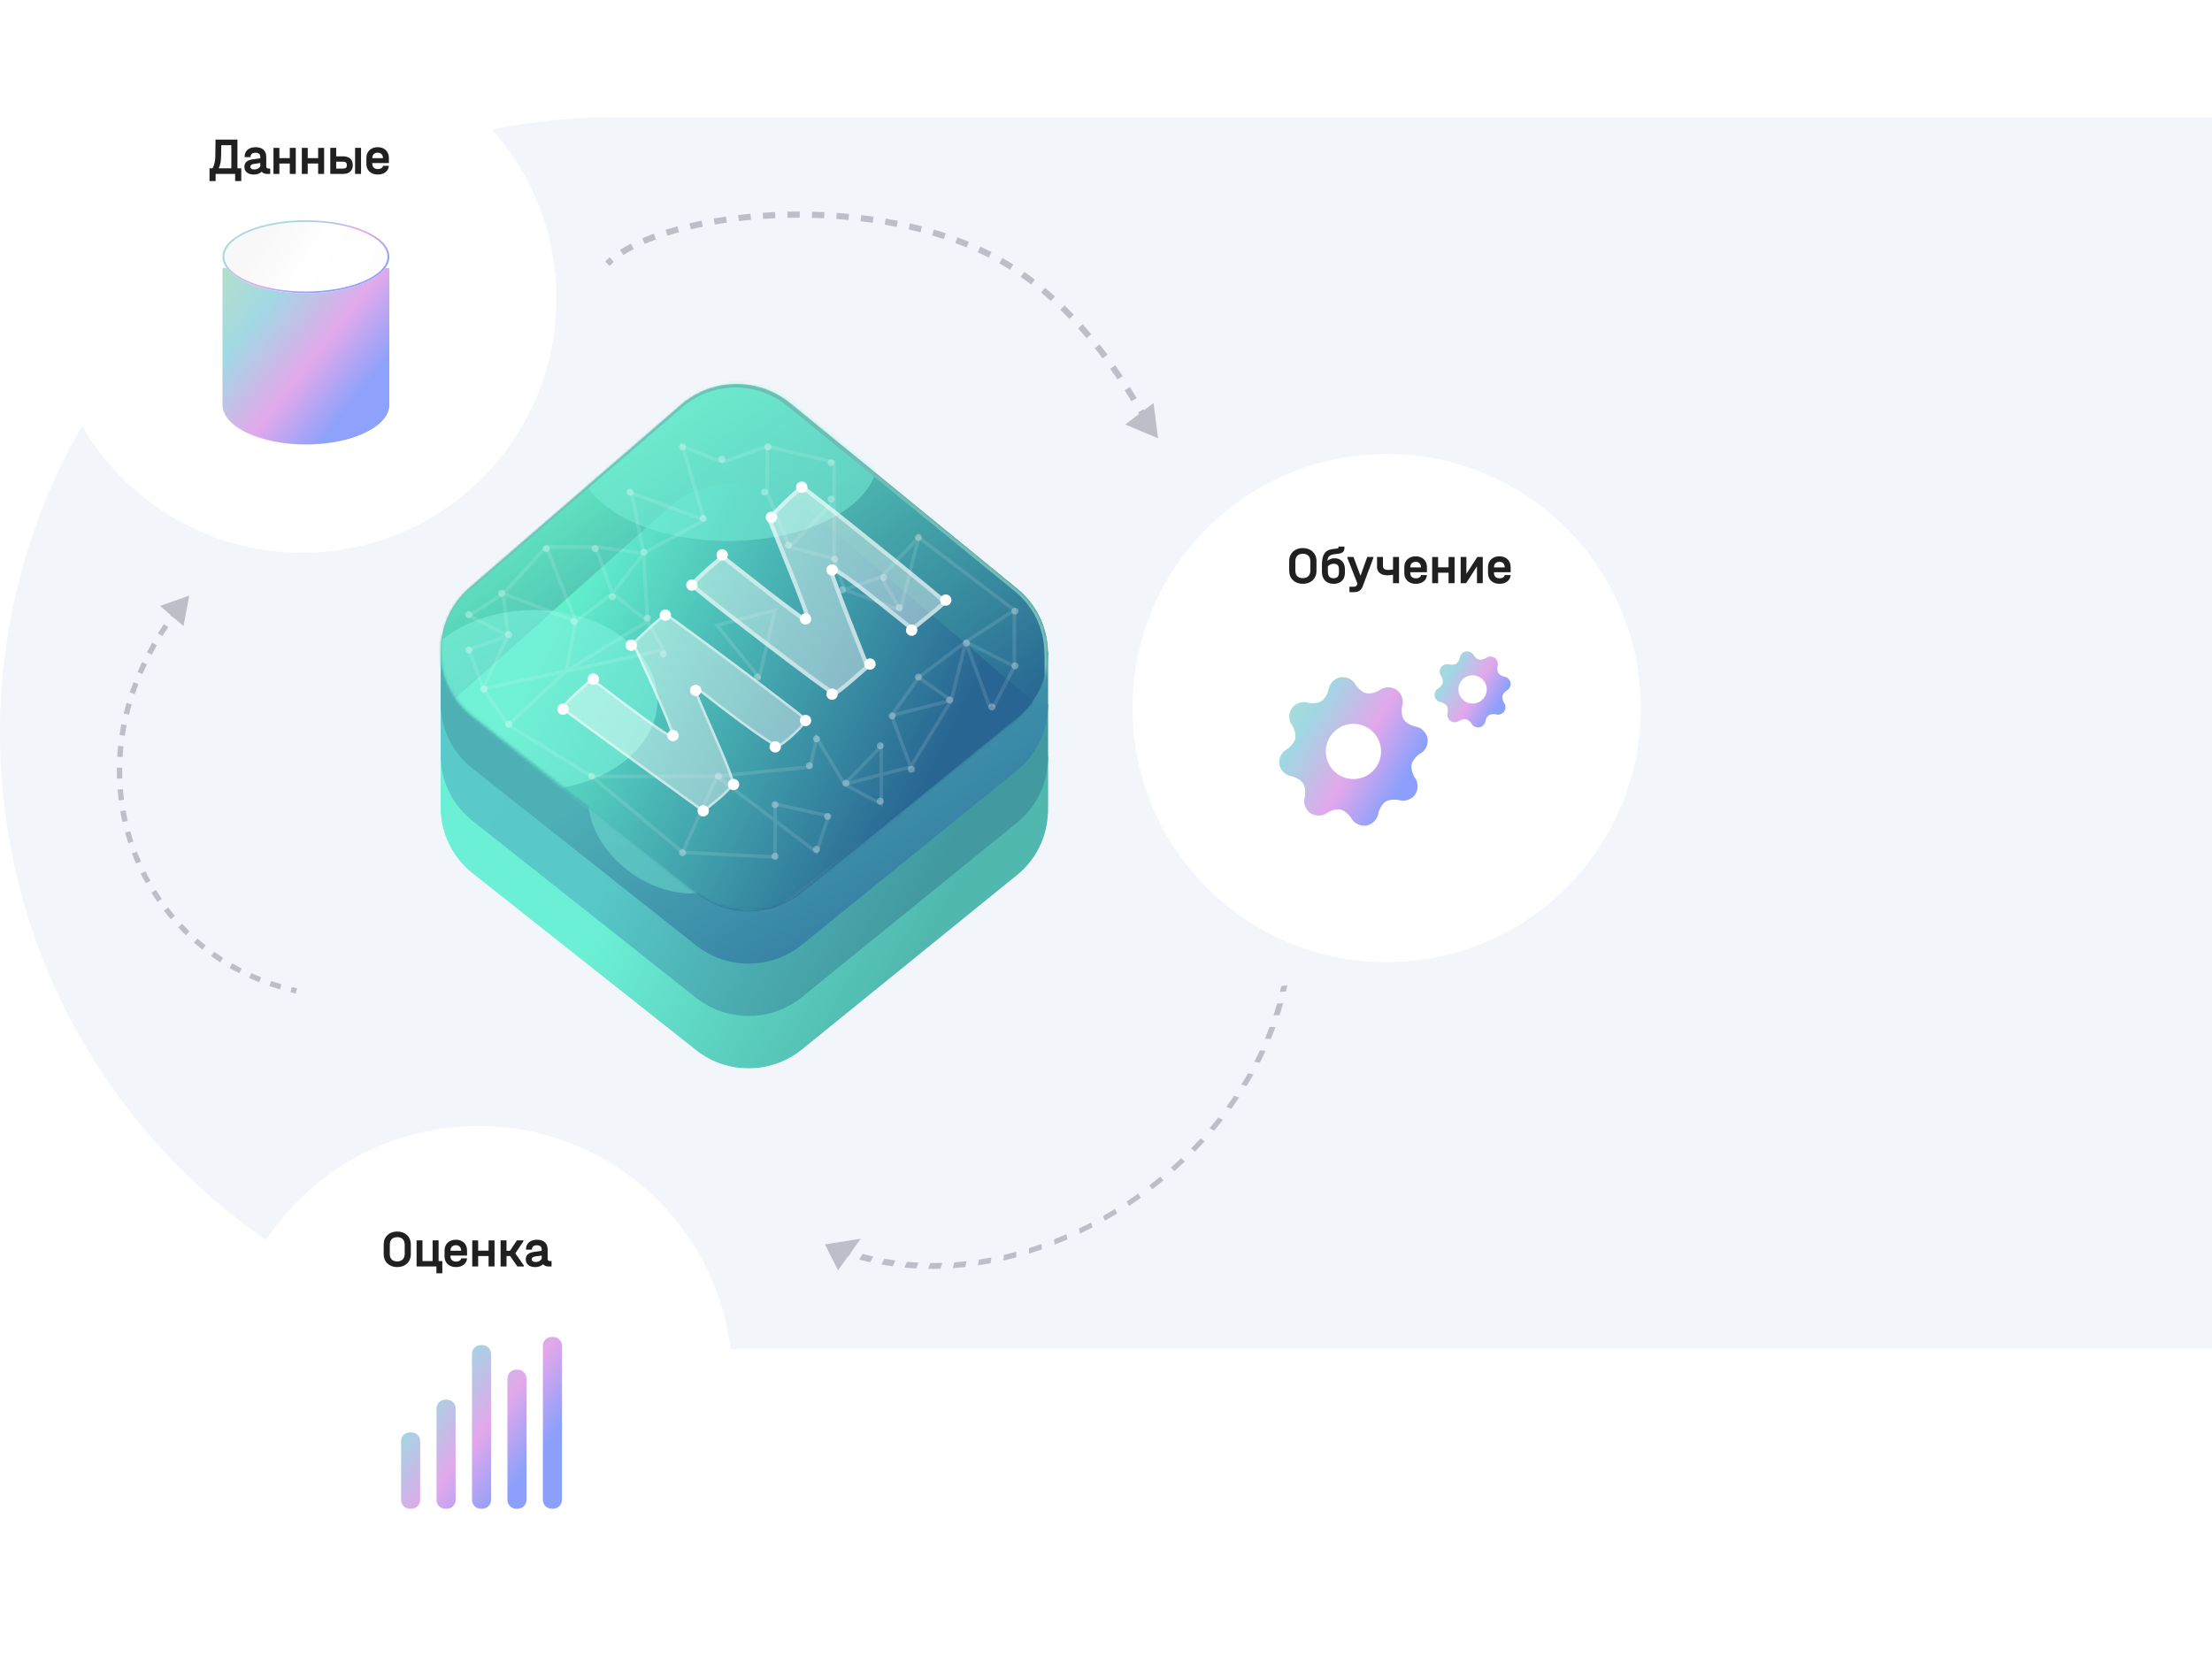 <svg width="718" height="545" viewBox="0 0 718 545" fill="none" xmlns="http://www.w3.org/2000/svg">
<path opacity="0.5" d="M718 38L200 38C89.543 38 5.32071e-05 127.543 4.35506e-05 238C3.38941e-05 348.457 89.543 438 200 438L718 438L718 38Z" fill="#E6EDF7"/>
<g filter="url(#filter0_d_6_603)">
<path d="M532.594 220.186C532.594 265.749 495.657 302.686 450.094 302.686C404.53 302.686 367.594 265.749 367.594 220.186C367.594 174.622 404.53 137.686 450.094 137.686C495.657 137.686 532.594 174.622 532.594 220.186Z" fill="white"/>
</g>
<g opacity="0.6" filter="url(#filter1_d_6_603)">
<path d="M462.38 237.718C462.065 235.929 460.439 234.248 458.75 233.966C457.061 233.683 455.277 232.577 454.637 231.57C453.997 230.562 453.749 228.474 454.206 226.823C454.663 225.172 453.824 222.988 452.336 221.945C450.848 220.903 448.509 220.863 447.113 221.857C445.717 222.85 443.673 223.332 442.511 223.075C441.348 222.818 439.697 221.518 438.852 220.028C438.006 218.538 435.869 217.586 434.08 217.902C432.29 218.217 430.608 219.843 430.322 221.532C430.037 223.221 428.931 225.007 427.927 225.647C426.922 226.286 424.835 226.532 423.185 226.076C421.534 225.62 419.349 226.457 418.307 227.946C417.265 229.434 417.225 231.772 418.218 233.169C419.212 234.565 419.691 236.61 419.432 237.775C419.173 238.94 417.881 240.592 416.391 241.435C414.9 242.278 413.948 244.413 414.264 246.202C414.579 247.992 416.204 249.674 417.894 249.96C419.583 250.244 421.364 251.354 422.006 252.358C422.647 253.361 422.894 255.447 422.438 257.098C421.981 258.748 422.819 260.933 424.307 261.975C425.796 263.017 428.134 263.057 429.53 262.064C430.926 261.071 432.971 260.589 434.134 260.847C435.297 261.106 436.947 262.41 437.792 263.897C438.638 265.383 440.775 266.334 442.564 266.019C444.354 265.703 446.036 264.079 446.322 262.393C446.607 260.706 447.712 258.919 448.716 258.276C449.72 257.635 451.809 257.388 453.459 257.846C455.11 258.302 457.295 257.464 458.336 255.976C459.379 254.487 459.419 252.148 458.426 250.753C457.432 249.357 456.949 247.313 457.206 246.15C457.464 244.988 458.764 243.336 460.254 242.491C461.744 241.645 462.696 239.508 462.38 237.718ZM439.879 250.788C434.997 251.649 430.355 248.398 429.496 243.527C428.635 238.646 431.886 234.003 436.767 233.142C441.637 232.283 446.281 235.534 447.142 240.415C448.001 245.287 444.75 249.929 439.879 250.788Z" fill="url(#paint0_linear_6_603)"/>
<path d="M489.318 219.651C489.156 218.734 488.323 217.873 487.458 217.729C486.593 217.584 485.679 217.017 485.351 216.501C485.024 215.985 484.896 214.915 485.131 214.07C485.364 213.224 484.935 212.105 484.172 211.571C483.41 211.037 482.212 211.017 481.497 211.526C480.782 212.034 479.735 212.282 479.139 212.15C478.544 212.018 477.698 211.352 477.265 210.589C476.832 209.826 475.737 209.338 474.82 209.5C473.904 209.661 473.042 210.494 472.896 211.359C472.749 212.225 472.183 213.14 471.668 213.467C471.154 213.795 470.085 213.921 469.239 213.687C468.393 213.453 467.274 213.882 466.74 214.645C466.206 215.407 466.186 216.605 466.695 217.32C467.204 218.036 467.45 219.083 467.317 219.68C467.184 220.277 466.522 221.123 465.759 221.555C464.995 221.987 464.508 223.08 464.669 223.997C464.831 224.914 465.663 225.776 466.529 225.922C467.394 226.068 468.307 226.636 468.635 227.151C468.964 227.664 469.09 228.733 468.856 229.578C468.623 230.424 469.052 231.543 469.814 232.077C470.577 232.611 471.775 232.631 472.49 232.123C473.205 231.614 474.252 231.367 474.848 231.499C475.444 231.632 476.289 232.3 476.722 233.061C477.155 233.823 478.25 234.31 479.167 234.148C480.083 233.987 480.945 233.155 481.092 232.291C481.238 231.427 481.804 230.511 482.318 230.182C482.832 229.854 483.902 229.727 484.747 229.962C485.594 230.195 486.713 229.766 487.246 229.004C487.78 228.241 487.801 227.043 487.292 226.328C486.783 225.613 486.536 224.566 486.667 223.97C486.799 223.375 487.466 222.529 488.229 222.096C488.992 221.662 489.479 220.568 489.318 219.651ZM477.791 226.346C475.29 226.787 472.912 225.122 472.472 222.627C472.031 220.126 473.696 217.748 476.197 217.307C478.692 216.867 481.071 218.532 481.512 221.033C481.952 223.528 480.286 225.906 477.791 226.346Z" fill="url(#paint1_linear_6_603)"/>
</g>
<path fill-rule="evenodd" clip-rule="evenodd" d="M373.071 384.824C374.268 383.905 375.45 382.966 376.613 382.008L377.661 383.243C376.469 384.226 375.259 385.188 374.032 386.128L373.071 384.824ZM380.054 379.071C381.183 378.073 382.294 377.056 383.385 376.02L384.599 377.109C383.481 378.17 382.343 379.212 381.186 380.235L380.054 379.071ZM365.712 390.072C366.967 389.242 368.208 388.389 369.433 387.515L370.306 388.884C369.051 389.78 367.78 390.653 366.495 391.504L365.712 390.072ZM386.595 372.864C387.644 371.795 388.672 370.71 389.679 369.608L391.048 370.538C390.016 371.668 388.963 372.78 387.888 373.875L386.595 372.864ZM358.053 394.77C359.354 394.033 360.642 393.274 361.917 392.492L362.608 393.982C361.303 394.783 359.984 395.56 358.652 396.314L358.053 394.77ZM392.629 366.259C393.587 365.131 394.523 363.987 395.436 362.828L396.947 363.591C396.012 364.778 395.053 365.951 394.071 367.107L392.629 366.259ZM350.163 398.88C351.496 398.244 352.818 397.585 354.13 396.901L354.636 398.497C353.293 399.196 351.938 399.872 350.574 400.522L350.163 398.88ZM398.093 359.323C398.951 358.146 399.786 356.954 400.596 355.75L402.235 356.338C401.405 357.573 400.549 358.793 399.67 360L398.093 359.323ZM342.118 402.371C343.473 401.84 344.819 401.284 346.157 400.704L346.474 402.389C345.105 402.983 343.727 403.552 342.34 404.095L342.118 402.371ZM402.94 352.116C403.691 350.902 404.416 349.676 405.116 348.438L406.865 348.847C406.149 350.115 405.406 351.371 404.637 352.615L402.94 352.116ZM333.989 405.221C335.35 404.799 336.706 404.351 338.055 403.879L338.182 405.638C336.802 406.122 335.416 406.58 334.023 407.011L333.989 405.221ZM325.841 407.417C327.204 407.104 328.562 406.765 329.916 406.4L329.857 408.218C328.472 408.591 327.083 408.938 325.69 409.257L325.841 407.417ZM407.121 344.721C407.759 343.48 408.371 342.229 408.956 340.968L410.799 341.196C410.2 342.488 409.573 343.769 408.92 345.04L407.121 344.721ZM317.756 408.949C319.102 408.748 320.446 408.52 321.787 408.266L321.544 410.125C320.174 410.385 318.8 410.618 317.424 410.824L317.756 408.949ZM410.615 337.191C411.135 335.939 411.627 334.679 412.093 333.411L414.01 333.46C413.534 334.758 413.029 336.048 412.498 337.329L410.615 337.191ZM309.772 409.826C311.097 409.734 312.421 409.615 313.744 409.47L313.325 411.356C311.973 411.504 310.62 411.626 309.267 411.72L309.772 409.826ZM413.395 329.619C413.797 328.359 414.173 327.092 414.521 325.818L416.494 325.693C416.138 326.995 415.754 328.291 415.342 329.58L413.395 329.619ZM301.964 410.056C303.259 410.071 304.554 410.059 305.85 410.021L305.262 411.919C303.939 411.957 302.617 411.97 301.295 411.955L301.964 410.056ZM415.463 322.052C415.606 321.421 415.742 320.789 415.872 320.155L417.875 319.903C417.743 320.551 417.603 321.197 417.457 321.841L415.463 322.052ZM294.379 409.661C295.63 409.778 296.883 409.869 298.137 409.935L297.39 411.831C296.111 411.764 294.832 411.671 293.556 411.551L294.379 409.661ZM287.041 408.664C288.247 408.88 289.456 409.07 290.667 409.234L289.772 411.117C288.537 410.949 287.305 410.755 286.076 410.536L287.041 408.664ZM279.985 407.097C281.147 407.407 282.313 407.692 283.483 407.951L282.452 409.81C281.261 409.545 280.073 409.255 278.889 408.939L279.985 407.097ZM272.007 412.431L267.766 403.982L279.401 402.157L276.559 406.106C276.57 406.109 276.582 406.113 276.594 406.117L275.438 407.942C275.384 407.925 275.329 407.908 275.274 407.89L272.007 412.431Z" fill="#BDBFC8"/>
<path fill-rule="evenodd" clip-rule="evenodd" d="M47.223 282.846C47.739 283.884 48.279 284.909 48.844 285.919L47.324 286.768C46.746 285.733 46.192 284.684 45.664 283.62L47.223 282.846ZM50.612 288.91C51.225 289.892 51.863 290.859 52.524 291.81L51.095 292.804C50.417 291.829 49.764 290.838 49.136 289.832L50.612 288.91ZM44.439 276.481C44.852 277.565 45.29 278.637 45.754 279.697L44.159 280.395C43.684 279.309 43.235 278.211 42.813 277.101L44.439 276.481ZM54.576 294.612C55.282 295.529 56.012 296.428 56.764 297.31L55.439 298.439C54.669 297.536 53.921 296.614 53.198 295.675L54.576 294.612ZM42.281 269.879C42.588 270.998 42.922 272.107 43.281 273.206L41.627 273.747C41.259 272.622 40.917 271.485 40.602 270.339L42.281 269.879ZM59.082 299.898C59.875 300.74 60.689 301.563 61.525 302.368L60.318 303.622C59.462 302.798 58.627 301.954 57.815 301.091L59.082 299.898ZM40.761 263.097C40.961 264.241 41.188 265.377 41.44 266.504L39.742 266.885C39.483 265.731 39.251 264.568 39.047 263.397L40.761 263.097ZM64.085 304.713C64.956 305.471 65.848 306.211 66.76 306.93L65.682 308.296C64.748 307.56 63.834 306.802 62.942 306.025L64.085 304.713ZM39.888 256.204C39.98 257.363 40.099 258.516 40.244 259.662L38.517 259.881C38.369 258.708 38.247 257.527 38.153 256.341L39.888 256.204ZM69.542 309.015C70.482 309.683 71.441 310.331 72.419 310.958L71.48 312.424C70.478 311.782 69.496 311.118 68.533 310.433L69.542 309.015ZM39.66 249.257C39.645 250.419 39.656 251.577 39.694 252.729L37.954 252.786C37.916 251.607 37.904 250.422 37.92 249.234L39.66 249.257ZM40.07 242.314C39.949 243.474 39.854 244.63 39.786 245.784L38.049 245.681C38.118 244.501 38.215 243.318 38.339 242.133L40.07 242.314ZM75.387 312.759C76.387 313.334 77.406 313.887 78.443 314.417L77.65 315.966C76.588 315.423 75.545 314.857 74.52 314.268L75.387 312.759ZM41.102 235.443C40.878 236.585 40.681 237.727 40.51 238.866L38.788 238.608C38.964 237.443 39.165 236.276 39.394 235.108L41.102 235.443ZM81.576 315.928C82.624 316.402 83.688 316.855 84.769 317.285L84.126 318.902C83.02 318.462 81.93 317.999 80.858 317.513L81.576 315.928ZM42.735 228.676C42.413 229.798 42.116 230.919 41.845 232.041L40.153 231.632C40.43 230.486 40.733 229.341 41.062 228.195L42.735 228.676ZM88.028 318.494C89.12 318.87 90.227 319.224 91.35 319.555L90.858 321.224C89.71 320.886 88.578 320.525 87.461 320.139L88.028 318.494ZM44.938 222.077C44.522 223.17 44.131 224.264 43.766 225.359L42.115 224.808C42.488 223.69 42.887 222.573 43.312 221.458L44.938 222.077ZM94.696 320.459C95.261 320.599 95.829 320.732 96.401 320.86L96.022 322.558C95.438 322.428 94.857 322.292 94.279 322.149L94.696 320.459ZM47.677 215.684C47.175 216.737 46.698 217.793 46.245 218.85L44.645 218.164C45.107 217.086 45.594 216.009 46.106 214.935L47.677 215.684ZM50.919 209.518C50.337 210.53 49.778 211.545 49.242 212.563L47.702 211.753C48.248 210.715 48.817 209.68 49.411 208.649L50.919 209.518ZM54.626 203.605C53.965 204.578 53.328 205.554 52.713 206.534L51.239 205.61C51.865 204.612 52.514 203.617 53.186 202.627L54.626 203.605ZM51.952 196.714L61.431 193.379L59.58 203.256L56.648 200.741C56.641 200.751 56.633 200.761 56.626 200.771L55.222 199.742C55.255 199.696 55.289 199.651 55.322 199.605L51.952 196.714Z" fill="#BDBFC8"/>
<g filter="url(#filter2_d_6_603)">
<path d="M180.607 87.5C180.607 133.063 143.671 170 98.107 170C52.544 170 15.607 133.063 15.607 87.5C15.607 41.937 52.544 5 98.107 5C143.671 5 180.607 41.937 180.607 87.5Z" fill="white"/>
</g>
<path d="M77.076 54.648V45.326H69.962L69.894 50.76C69.877 52.152 69.606 53.544 68.995 54.648H68.01V58.773H69.996V56.464H76.329V58.773H78.316V54.648H77.076ZM71.762 50.912L71.83 47.143H75.09V54.648H70.981C71.473 53.646 71.728 52.458 71.762 50.912Z" fill="#202020"/>
<path d="M87.121 54.716C86.646 54.716 86.425 54.461 86.425 54.002V50.963C86.425 48.943 85.168 47.788 82.978 47.788C80.771 47.788 79.396 48.994 79.396 50.895V51.014H81.331V50.895C81.331 50.063 81.892 49.588 82.927 49.588C83.946 49.588 84.489 50.063 84.489 50.929V51.388L82.061 51.727C80.211 51.982 79.328 52.78 79.328 54.155C79.328 55.717 80.516 56.668 82.401 56.668C83.471 56.668 84.337 56.346 84.948 55.734C85.321 56.21 85.933 56.464 86.713 56.464H87.698V54.716H87.121ZM82.537 55.021C81.756 55.021 81.246 54.682 81.246 54.138C81.246 53.663 81.654 53.323 82.401 53.221L84.489 52.916V54.002C84.099 54.648 83.386 55.021 82.537 55.021Z" fill="#202020"/>
<path d="M88.769 56.464H90.688V53.086H94.067V56.464H96.002V48.009H94.067V51.337H90.688V48.009H88.769V56.464Z" fill="#202020"/>
<path d="M97.972 56.464H99.89V53.086H103.269V56.464H105.205V48.009H103.269V51.337H99.89V48.009H97.972V56.464Z" fill="#202020"/>
<path d="M111.487 50.76H109.127V47.992H107.208V56.464H111.487C113.371 56.464 114.509 55.327 114.509 53.697V53.527C114.509 51.897 113.388 50.76 111.487 50.76ZM115.256 47.992V56.464H117.191V47.992H115.256ZM112.59 53.68C112.59 54.325 112.217 54.733 111.402 54.733H109.127V52.491H111.402C112.217 52.491 112.59 52.933 112.59 53.544V53.68Z" fill="#202020"/>
<path d="M126.224 52.933V51.252C126.224 49.181 124.798 47.788 122.608 47.788C120.401 47.788 118.923 49.181 118.923 51.269V53.205C118.923 55.31 120.401 56.668 122.642 56.668C124.696 56.668 126.122 55.531 126.224 53.833H124.306C124.289 54.41 123.593 54.885 122.659 54.885C121.504 54.885 120.842 54.24 120.842 53.137V52.933H126.224ZM122.608 49.571C123.66 49.571 124.306 50.25 124.306 51.337V51.354H120.842V51.337C120.842 50.25 121.504 49.571 122.608 49.571Z" fill="#202020"/>
<path d="M422.887 189.545C425.533 189.545 427.326 187.837 427.326 185.362V182.118C427.326 179.659 425.516 177.935 422.887 177.935C420.275 177.935 418.465 179.642 418.465 182.118V185.362C418.465 187.837 420.258 189.545 422.887 189.545ZM422.887 187.701C421.35 187.701 420.462 186.83 420.462 185.293V182.22C420.462 180.666 421.35 179.779 422.887 179.779C424.424 179.779 425.328 180.666 425.328 182.22V185.293C425.328 186.779 424.389 187.701 422.887 187.701Z" fill="#202020"/>
<path d="M433.2 181.247C432.296 181.247 431.442 181.554 430.878 182.066C430.93 180.769 431.579 180.154 433.047 179.949L434.566 179.744C435.83 179.574 436.393 179.01 436.393 177.866V177.457H434.481V177.713C434.481 177.935 434.327 178.037 433.952 178.088L432.637 178.242C430.093 178.549 429.086 180.035 429.086 183.535V185.549C429.086 188.059 430.503 189.545 432.893 189.545C435.164 189.545 436.547 188.196 436.547 185.976V184.747C436.547 182.63 435.215 181.247 433.2 181.247ZM434.618 185.908C434.618 187.103 434.02 187.735 432.859 187.735C431.647 187.735 431.015 187.018 431.015 185.601V183.842C431.544 183.313 432.21 183.023 432.91 183.023C434.071 183.023 434.618 183.62 434.618 184.884V185.908Z" fill="#202020"/>
<path d="M443.797 180.82L441.612 186.932L439.324 180.82H437.343V181.11L440.621 189.476L440.553 189.664C440.297 190.398 439.921 190.484 439.392 190.484H438.026V192.242H439.563C441.048 192.242 441.868 191.61 442.38 190.228L445.778 181.11V180.82H443.797Z" fill="#202020"/>
<path d="M452.166 180.82V184.901C451.535 184.986 451.005 185.037 450.578 185.037C449.469 185.037 448.905 184.627 448.905 183.808V180.82H446.976V184.03C446.976 185.72 448.239 186.779 450.271 186.779C450.852 186.779 451.5 186.71 452.166 186.591V189.34H454.113V180.82H452.166Z" fill="#202020"/>
<path d="M463.168 185.788V184.098C463.168 182.015 461.734 180.615 459.531 180.615C457.312 180.615 455.826 182.015 455.826 184.115V186.062C455.826 188.179 457.312 189.545 459.565 189.545C461.631 189.545 463.065 188.401 463.168 186.693H461.239C461.221 187.274 460.521 187.752 459.582 187.752C458.421 187.752 457.756 187.103 457.756 185.993V185.788H463.168ZM459.531 182.408C460.59 182.408 461.239 183.091 461.239 184.184V184.201H457.756V184.184C457.756 183.091 458.421 182.408 459.531 182.408Z" fill="#202020"/>
<path d="M464.87 189.34H466.799V185.942H470.197V189.34H472.143V180.837H470.197V184.184H466.799V180.837H464.87V189.34Z" fill="#202020"/>
<path d="M474.123 189.34H475.882L479.416 183.876V189.34H481.294V180.82H479.536L475.984 186.284V180.82H474.123V189.34Z" fill="#202020"/>
<path d="M490.345 185.788V184.098C490.345 182.015 488.911 180.615 486.709 180.615C484.489 180.615 483.004 182.015 483.004 184.115V186.062C483.004 188.179 484.489 189.545 486.743 189.545C488.809 189.545 490.243 188.401 490.345 186.693H488.416C488.399 187.274 487.699 187.752 486.76 187.752C485.599 187.752 484.933 187.103 484.933 185.993V185.788H490.345ZM486.709 182.408C487.767 182.408 488.416 183.091 488.416 184.184V184.201H484.933V184.184C484.933 183.091 485.599 182.408 486.709 182.408Z" fill="#202020"/>
<g opacity="0.59" filter="url(#filter3_d_6_603)">
<g filter="url(#filter4_i_6_603)">
<path fill-rule="evenodd" clip-rule="evenodd" d="M125.066 80.582L70.902 80.582L70.902 124.995L70.902 125.281L70.909 125.281C71.229 132.27 83.228 137.889 97.984 137.889C112.74 137.889 124.739 132.27 125.059 125.281L125.066 125.281L125.066 124.995L125.066 80.582Z" fill="url(#paint2_linear_6_603)"/>
</g>
<path d="M125.066 80.726C125.066 87.273 112.941 92.58 97.984 92.58C83.027 92.58 70.902 87.273 70.902 80.726C70.902 74.18 83.027 68.873 97.984 68.873C112.941 68.873 125.066 74.18 125.066 80.726Z" fill="url(#paint3_linear_6_603)"/>
<path fill-rule="evenodd" clip-rule="evenodd" d="M116.865 88.588C121.702 86.476 124.464 83.656 124.464 80.697C124.464 77.738 121.702 74.918 116.865 72.806C112.064 70.71 105.389 69.398 97.984 69.398C90.579 69.398 83.904 70.71 79.103 72.806C74.267 74.918 71.504 77.738 71.504 80.697C71.504 83.656 74.267 86.476 79.103 88.588C83.904 90.684 90.579 91.996 97.984 91.996C105.389 91.996 112.064 90.684 116.865 88.588ZM97.984 92.522C112.941 92.522 125.066 87.228 125.066 80.697C125.066 74.167 112.941 68.873 97.984 68.873C83.027 68.873 70.902 74.167 70.902 80.697C70.902 87.228 83.027 92.522 97.984 92.522Z" fill="url(#paint4_linear_6_603)"/>
</g>
<g filter="url(#filter5_d_6_603)">
<path d="M237.736 438.564C237.736 484.128 200.8 521.064 155.236 521.064C109.673 521.064 72.736 484.128 72.736 438.564C72.736 393.001 109.673 356.064 155.236 356.064C200.8 356.064 237.736 393.001 237.736 438.564Z" fill="white"/>
</g>
<g filter="url(#filter6_d_6_603)">
<path fill-rule="evenodd" clip-rule="evenodd" d="M177.744 431.418C176.171 431.418 174.896 432.693 174.896 434.266V484.341C174.896 485.913 176.171 487.188 177.744 487.188H178.246C179.818 487.188 181.093 485.913 181.093 484.341V434.266C181.093 432.693 179.818 431.418 178.246 431.418H177.744ZM154.73 434.074C153.158 434.074 151.883 435.349 151.883 436.921V484.34C151.883 485.913 153.158 487.188 154.73 487.188H155.232C156.805 487.188 158.079 485.913 158.079 484.34V436.921C158.079 435.349 156.805 434.074 155.232 434.074H154.73ZM140.377 454.626C140.377 453.053 141.652 451.779 143.224 451.779H143.726C145.299 451.779 146.574 453.053 146.574 454.626V484.34C146.574 485.913 145.299 487.188 143.726 487.188H143.224C141.652 487.188 140.377 485.913 140.377 484.34V454.626ZM128.867 465.249C128.867 463.676 130.142 462.401 131.715 462.401H132.216C133.789 462.401 135.064 463.676 135.064 465.249V484.34C135.064 485.913 133.789 487.188 132.216 487.188H131.715C130.142 487.188 128.867 485.913 128.867 484.34V465.249ZM163.389 444.888C163.389 443.316 164.663 442.041 166.236 442.041H166.738C168.31 442.041 169.585 443.316 169.585 444.888V484.34C169.585 485.913 168.31 487.188 166.738 487.188H166.236C164.663 487.188 163.389 485.913 163.389 484.34V444.888Z" fill="url(#paint5_linear_6_603)" fill-opacity="0.6"/>
</g>
<path d="M128.935 411.371C131.566 411.371 133.349 409.673 133.349 407.211V403.985C133.349 401.54 131.549 399.825 128.935 399.825C126.337 399.825 124.537 401.523 124.537 403.985V407.211C124.537 409.673 126.32 411.371 128.935 411.371ZM128.935 409.537C127.407 409.537 126.524 408.671 126.524 407.143V404.087C126.524 402.542 127.407 401.659 128.935 401.659C130.463 401.659 131.363 402.542 131.363 404.087V407.143C131.363 408.62 130.429 409.537 128.935 409.537Z" fill="#202020"/>
<path d="M142.366 409.418V402.695H140.43V409.418H137.136V402.695H135.218V411.167H141.653V413.391H143.571V409.418H142.366Z" fill="#202020"/>
<path d="M151.599 407.636V405.955C151.599 403.883 150.172 402.491 147.982 402.491C145.775 402.491 144.298 403.883 144.298 405.972V407.907C144.298 410.013 145.775 411.371 148.016 411.371C150.071 411.371 151.497 410.233 151.599 408.536H149.68C149.663 409.113 148.967 409.588 148.033 409.588C146.879 409.588 146.216 408.943 146.216 407.839V407.636H151.599ZM147.982 404.274C149.035 404.274 149.68 404.953 149.68 406.04V406.057H146.216V406.04C146.216 404.953 146.879 404.274 147.982 404.274Z" fill="#202020"/>
<path d="M153.291 411.167H155.209V407.788H158.588V411.167H160.524V402.712H158.588V406.04H155.209V402.712H153.291V411.167Z" fill="#202020"/>
<path d="M167.281 406.906L169.896 402.983V402.695H167.791L165.549 406.074H164.412V402.695H162.493V411.167H164.412V407.788H165.583L167.926 411.167H170.032V410.879L167.281 406.906Z" fill="#202020"/>
<path d="M178.454 409.418C177.978 409.418 177.757 409.164 177.757 408.705V405.666C177.757 403.646 176.501 402.491 174.311 402.491C172.104 402.491 170.728 403.697 170.728 405.598V405.717H172.664V405.598C172.664 404.766 173.224 404.291 174.26 404.291C175.279 404.291 175.822 404.766 175.822 405.632V406.091L173.394 406.43C171.543 406.685 170.66 407.483 170.66 408.858C170.66 410.42 171.849 411.371 173.733 411.371C174.803 411.371 175.669 411.048 176.28 410.437C176.654 410.913 177.265 411.167 178.046 411.167H179.031V409.418H178.454ZM173.869 409.724C173.088 409.724 172.579 409.384 172.579 408.841C172.579 408.366 172.986 408.026 173.733 407.924L175.822 407.619V408.705C175.431 409.35 174.718 409.724 173.869 409.724Z" fill="#202020"/>
<mask id="mask0_6_603" style="mask-type:alpha" maskUnits="userSpaceOnUse" x="140" y="123" width="202" height="225">
<path d="M140.787 123.3H341.645V347.588H140.787V123.3Z" fill="#C4C4C4"/>
</mask>
<g mask="url(#mask0_6_603)">
<path fill-rule="evenodd" clip-rule="evenodd" d="M256.549 181.84C246.213 173.384 231.232 173.588 221.134 182.322L152.452 241.729C151.1 242.898 149.894 244.166 148.835 245.509H143.039V264.087H143.12C143.621 271.371 147.051 278.479 153.369 283.48L225.913 340.904C235.999 348.888 250.331 348.803 260.321 340.7L330.09 284.111C336.5 278.912 339.848 271.548 340.13 264.087H340.202V245.509H333.688C332.645 244.289 331.476 243.141 330.18 242.081L256.549 181.84Z" fill="url(#paint6_linear_6_603)"/>
<path fill-rule="evenodd" clip-rule="evenodd" d="M256.549 164.848C246.213 156.392 231.232 156.596 221.134 165.33L152.452 224.737C151.1 225.906 149.894 227.173 148.835 228.517H143.039V247.095H143.12C143.621 254.379 147.051 261.487 153.369 266.488L225.913 323.912C235.999 331.896 250.331 331.811 260.321 323.708L330.09 267.119C336.5 261.92 339.848 254.555 340.13 247.095H340.202V228.517H333.688C332.645 227.297 331.476 226.149 330.18 225.088L256.549 164.848Z" fill="url(#paint7_linear_6_603)"/>
<path fill-rule="evenodd" clip-rule="evenodd" d="M256.549 147.857C246.213 139.4 231.232 139.604 221.134 148.339L152.452 207.745C151.1 208.915 149.894 210.182 148.835 211.526H143.039V230.104H143.12C143.621 237.388 147.051 244.496 153.369 249.497L225.913 306.92C235.999 314.904 250.331 314.82 260.321 306.717L330.09 250.127C336.5 244.929 339.848 237.564 340.13 230.104H340.202V211.526H333.688C332.645 210.306 331.476 209.157 330.18 208.097L256.549 147.857Z" fill="url(#paint8_linear_6_603)"/>
<path d="M221.134 131.348C231.232 122.613 246.214 122.409 256.549 130.865L330.18 191.106C343.508 202.01 343.465 222.288 330.09 233.136L260.321 289.726C250.331 297.829 235.999 297.913 225.913 289.929L153.369 232.505C140 221.923 139.561 201.904 152.452 190.754L221.134 131.348Z" fill="url(#paint9_linear_6_603)"/>
<g filter="url(#filter7_f_6_603)">
<path d="M240.236 282.896C233.312 292.311 217.37 292.458 204.628 283.226C191.886 273.994 187.17 258.877 194.094 249.463C201.018 240.048 216.96 239.9 229.702 249.133C242.444 258.365 247.16 273.482 240.236 282.896Z" fill="#7BF1DA" fill-opacity="0.4"/>
</g>
</g>
<mask id="mask1_6_603" style="mask-type:alpha" maskUnits="userSpaceOnUse" x="143" y="124" width="198" height="172">
<path d="M221.134 131.348C231.232 122.613 246.214 122.409 256.549 130.865L330.18 191.106C343.508 202.01 343.465 222.288 330.09 233.136L260.321 289.726C250.331 297.829 235.999 297.913 225.913 289.929L153.369 232.505C140 221.923 139.561 201.904 152.452 190.754L221.134 131.348Z" fill="url(#paint10_linear_6_603)"/>
</mask>
<g mask="url(#mask1_6_603)">
<path d="M216.481 165.314C229.287 153.871 248.666 153.658 261.724 164.816L340.823 232.402L261.714 296.468C250.871 305.248 235.321 305.316 224.401 296.631L142.458 231.456L216.481 165.314Z" fill="url(#paint11_linear_6_603)"/>
<g filter="url(#filter8_f_6_603)">
<path d="M213.421 227.251C213.421 243.379 195.465 256.454 173.315 256.454C151.165 256.454 133.209 243.379 133.209 227.251C133.209 211.123 151.165 198.048 173.315 198.048C195.465 198.048 213.421 211.123 213.421 227.251Z" fill="#7BF1DA" fill-opacity="0.6"/>
</g>
<g opacity="0.3" filter="url(#filter9_f_6_603)">
<path d="M224.709 310.788C224.709 302.029 231.862 294.929 240.686 294.929H243.355C252.179 294.929 259.333 302.029 259.333 310.788V330.976C259.333 339.734 252.179 346.834 243.355 346.834H240.686C231.862 346.834 224.709 339.734 224.709 330.976V310.788Z" fill="url(#paint12_linear_6_603)"/>
</g>
<g opacity="0.7" filter="url(#filter10_f_6_603)">
<path d="M246.523 346.479V295.303H250.664L257.438 290.82L300.341 256.454V307.256L280.771 323.693L260.449 339.382L254.051 343.491L246.523 346.479Z" fill="url(#paint13_linear_6_603)" fill-opacity="0.8"/>
</g>
</g>
<mask id="mask2_6_603" style="mask-type:alpha" maskUnits="userSpaceOnUse" x="143" y="124" width="198" height="172">
<path d="M221.343 131.348C231.441 122.613 246.423 122.409 256.758 130.865L330.389 191.106C343.717 202.01 343.674 222.288 330.299 233.136L260.53 289.726C250.54 297.829 236.208 297.913 226.122 289.929L153.578 232.505C140.209 221.923 139.77 201.904 152.661 190.754L221.343 131.348Z" fill="url(#paint14_linear_6_603)"/>
</mask>
<g mask="url(#mask2_6_603)">
<g filter="url(#filter11_f_6_603)">
<path d="M284.812 149.178C284.812 163.788 263.12 175.632 236.363 175.632C209.605 175.632 187.914 163.788 187.914 149.178C187.914 134.568 209.605 122.724 236.363 122.724C263.12 122.724 284.812 134.568 284.812 149.178Z" fill="#7BF1DA" fill-opacity="0.5"/>
</g>
<path fill-rule="evenodd" clip-rule="evenodd" d="M339.024 212.658L339.002 211.548C338.852 204.281 335.661 197.069 329.418 191.981L255.51 131.74C245.565 123.635 231.15 123.83 221.434 132.203L152.493 191.609C146.376 196.88 143.381 204.213 143.456 211.514L143.468 212.658H143.438V262.953H143.444L143.517 264.009C143.999 270.99 147.297 277.799 153.375 282.592L226.192 340.016C235.897 347.669 249.688 347.588 259.3 339.821L329.332 283.231C335.499 278.248 338.718 271.194 338.989 264.044L339.03 262.953H339.06V212.658H339.024ZM340.143 211.525H340.202V264.086H340.129C339.847 271.547 336.486 278.911 330.052 284.11L260.02 340.699C249.993 348.802 235.607 348.887 225.482 340.903L152.665 283.479C146.324 278.478 142.881 271.37 142.379 264.086H142.297V211.526L142.315 211.525C142.313 211.338 142.313 211.15 142.315 210.963C142.392 203.533 145.52 196.117 151.745 190.754L220.685 131.347C230.822 122.613 245.859 122.409 256.234 130.865L330.142 191.106C336.655 196.414 339.987 203.944 340.143 211.525Z" fill="url(#paint15_linear_6_603)"/>
<path d="M193.171 251.996C193.171 252.622 192.66 253.129 192.03 253.129C191.4 253.129 190.889 252.622 190.889 251.996C190.889 251.37 191.4 250.863 192.03 250.863C192.66 250.863 193.171 251.37 193.171 251.996Z" fill="white" fill-opacity="0.3"/>
<path d="M166.253 235.149C166.253 235.775 165.742 236.282 165.112 236.282C164.482 236.282 163.971 235.775 163.971 235.149C163.971 234.524 164.482 234.016 165.112 234.016C165.742 234.016 166.253 234.524 166.253 235.149Z" fill="white" fill-opacity="0.3"/>
<path d="M166.253 206.017C166.253 206.643 165.742 207.15 165.112 207.15C164.482 207.15 163.971 206.643 163.971 206.017C163.971 205.392 164.482 204.885 165.112 204.885C165.742 204.885 166.253 205.392 166.253 206.017Z" fill="white" fill-opacity="0.3"/>
<path d="M158.228 223.743C158.228 224.369 157.717 224.876 157.087 224.876C156.456 224.876 155.945 224.369 155.945 223.743C155.945 223.118 156.456 222.61 157.087 222.61C157.717 222.61 158.228 223.118 158.228 223.743Z" fill="white" fill-opacity="0.3"/>
<path d="M153.31 211.043C153.31 211.669 152.799 212.176 152.169 212.176C151.538 212.176 151.027 211.669 151.027 211.043C151.027 210.418 151.538 209.911 152.169 209.911C152.799 209.911 153.31 210.418 153.31 211.043Z" fill="white" fill-opacity="0.3"/>
<path d="M187.478 201.794C187.478 202.42 186.967 202.927 186.337 202.927C185.706 202.927 185.195 202.42 185.195 201.794C185.195 201.168 185.706 200.661 186.337 200.661C186.967 200.661 187.478 201.168 187.478 201.794Z" fill="white" fill-opacity="0.3"/>
<path d="M211.29 200.661C211.29 201.286 210.779 201.793 210.149 201.793C209.519 201.793 209.008 201.286 209.008 200.661C209.008 200.035 209.519 199.528 210.149 199.528C210.779 199.528 211.29 200.035 211.29 200.661Z" fill="white" fill-opacity="0.3"/>
<path d="M216.464 212.299C216.464 212.925 215.953 213.432 215.323 213.432C214.693 213.432 214.182 212.925 214.182 212.299C214.182 211.674 214.693 211.167 215.323 211.167C215.953 211.167 216.464 211.674 216.464 212.299Z" fill="white" fill-opacity="0.3"/>
<path d="M194.314 178.13C194.314 178.756 193.803 179.263 193.172 179.263C192.542 179.263 192.031 178.756 192.031 178.13C192.031 177.505 192.542 176.998 193.172 176.998C193.803 176.998 194.314 177.505 194.314 178.13Z" fill="white" fill-opacity="0.3"/>
<path d="M205.698 159.773C205.698 160.398 205.188 160.905 204.557 160.905C203.927 160.905 203.416 160.398 203.416 159.773C203.416 159.147 203.927 158.64 204.557 158.64C205.188 158.64 205.698 159.147 205.698 159.773Z" fill="white" fill-opacity="0.3"/>
<path d="M210.15 179.263C210.15 179.889 209.639 180.396 209.008 180.396C208.378 180.396 207.867 179.889 207.867 179.263C207.867 178.638 208.378 178.131 209.008 178.131C209.639 178.131 210.15 178.638 210.15 179.263Z" fill="white" fill-opacity="0.3"/>
<path d="M178.474 178.13C178.474 178.756 177.963 179.263 177.333 179.263C176.702 179.263 176.191 178.756 176.191 178.13C176.191 177.505 176.702 176.998 177.333 176.998C177.963 176.998 178.474 177.505 178.474 178.13Z" fill="white" fill-opacity="0.3"/>
<path d="M163.972 192.61C163.972 193.235 163.461 193.743 162.831 193.743C162.2 193.743 161.689 193.235 161.689 192.61C161.689 191.984 162.2 191.477 162.831 191.477C163.461 191.477 163.972 191.984 163.972 192.61Z" fill="white" fill-opacity="0.3"/>
<path d="M153.31 199.528C153.31 200.154 152.799 200.661 152.169 200.661C151.538 200.661 151.027 200.154 151.027 199.528C151.027 198.903 151.538 198.396 152.169 198.396C152.799 198.396 153.31 198.903 153.31 199.528Z" fill="white" fill-opacity="0.3"/>
<path d="M222.675 276.856C222.675 277.482 222.164 277.989 221.534 277.989C220.904 277.989 220.393 277.482 220.393 276.856C220.393 276.231 220.904 275.723 221.534 275.723C222.164 275.723 222.675 276.231 222.675 276.856Z" fill="white" fill-opacity="0.3"/>
<path d="M252.702 277.989C252.702 278.615 252.191 279.122 251.561 279.122C250.931 279.122 250.42 278.615 250.42 277.989C250.42 277.364 250.931 276.856 251.561 276.856C252.191 276.856 252.702 277.364 252.702 277.989Z" fill="white" fill-opacity="0.3"/>
<path d="M252.702 261.234C252.702 261.859 252.191 262.366 251.561 262.366C250.931 262.366 250.42 261.859 250.42 261.234C250.42 260.608 250.931 260.101 251.561 260.101C252.191 260.101 252.702 260.608 252.702 261.234Z" fill="white" fill-opacity="0.3"/>
<path d="M234.325 251.996C234.325 252.622 233.814 253.129 233.184 253.129C232.554 253.129 232.043 252.622 232.043 251.996C232.043 251.37 232.554 250.863 233.184 250.863C233.814 250.863 234.325 251.37 234.325 251.996Z" fill="white" fill-opacity="0.3"/>
<path d="M275.738 254.262C275.738 254.888 275.227 255.395 274.596 255.395C273.966 255.395 273.455 254.888 273.455 254.262C273.455 253.636 273.966 253.129 274.596 253.129C275.227 253.129 275.738 253.636 275.738 254.262Z" fill="white" fill-opacity="0.3"/>
<path d="M269.784 265.046C269.784 265.671 269.273 266.179 268.643 266.179C268.013 266.179 267.502 265.671 267.502 265.046C267.502 264.42 268.013 263.913 268.643 263.913C269.273 263.913 269.784 264.42 269.784 265.046Z" fill="white" fill-opacity="0.3"/>
<path d="M266.161 239.87C266.161 240.495 265.65 241.002 265.02 241.002C264.39 241.002 263.879 240.495 263.879 239.87C263.879 239.244 264.39 238.737 265.02 238.737C265.65 238.737 266.161 239.244 266.161 239.87Z" fill="white" fill-opacity="0.3"/>
<path d="M247.007 219.831C247.007 220.456 246.496 220.964 245.866 220.964C245.236 220.964 244.725 220.456 244.725 219.831C244.725 219.205 245.236 218.698 245.866 218.698C246.496 218.698 247.007 219.205 247.007 219.831Z" fill="white" fill-opacity="0.3"/>
<path d="M290.747 232.416C290.747 233.041 290.236 233.548 289.606 233.548C288.976 233.548 288.465 233.041 288.465 232.416C288.465 231.79 288.976 231.283 289.606 231.283C290.236 231.283 290.747 231.79 290.747 232.416Z" fill="white" fill-opacity="0.3"/>
<path d="M296.958 249.73C296.958 250.355 296.447 250.862 295.817 250.862C295.187 250.862 294.676 250.355 294.676 249.73C294.676 249.104 295.187 248.597 295.817 248.597C296.447 248.597 296.958 249.104 296.958 249.73Z" fill="white" fill-opacity="0.3"/>
<path d="M286.865 260.1C286.865 260.726 286.354 261.233 285.723 261.233C285.093 261.233 284.582 260.726 284.582 260.1C284.582 259.475 285.093 258.968 285.723 258.968C286.354 258.968 286.865 259.475 286.865 260.1Z" fill="white" fill-opacity="0.3"/>
<path d="M309.382 227.251C309.382 227.877 308.871 228.384 308.241 228.384C307.611 228.384 307.1 227.877 307.1 227.251C307.1 226.626 307.611 226.119 308.241 226.119C308.871 226.119 309.382 226.626 309.382 227.251Z" fill="white" fill-opacity="0.3"/>
<path d="M314.814 208.778C314.814 209.403 314.303 209.91 313.672 209.91C313.042 209.91 312.531 209.403 312.531 208.778C312.531 208.152 313.042 207.645 313.672 207.645C314.303 207.645 314.814 208.152 314.814 208.778Z" fill="white" fill-opacity="0.3"/>
<path d="M323.101 229.517C323.101 230.142 322.59 230.649 321.96 230.649C321.329 230.649 320.818 230.142 320.818 229.517C320.818 228.891 321.329 228.384 321.96 228.384C322.59 228.384 323.101 228.891 323.101 229.517Z" fill="white" fill-opacity="0.3"/>
<path d="M330.605 216.158C330.605 216.784 330.094 217.291 329.464 217.291C328.833 217.291 328.322 216.784 328.322 216.158C328.322 215.533 328.833 215.025 329.464 215.025C330.094 215.025 330.605 215.533 330.605 216.158Z" fill="white" fill-opacity="0.3"/>
<path d="M330.605 198.395C330.605 199.021 330.094 199.528 329.464 199.528C328.833 199.528 328.322 199.021 328.322 198.395C328.322 197.77 328.833 197.262 329.464 197.262C330.094 197.262 330.605 197.77 330.605 198.395Z" fill="white" fill-opacity="0.3"/>
<path d="M299.245 174.499C299.245 175.125 298.734 175.632 298.104 175.632C297.474 175.632 296.963 175.125 296.963 174.499C296.963 173.874 297.474 173.366 298.104 173.366C298.734 173.366 299.245 173.874 299.245 174.499Z" fill="white" fill-opacity="0.3"/>
<path d="M293.032 197.262C293.032 197.888 292.522 198.395 291.891 198.395C291.261 198.395 290.75 197.888 290.75 197.262C290.75 196.637 291.261 196.129 291.891 196.129C292.522 196.129 293.032 196.637 293.032 197.262Z" fill="white" fill-opacity="0.3"/>
<path d="M288.007 187.501C288.007 188.127 287.496 188.634 286.866 188.634C286.236 188.634 285.725 188.127 285.725 187.501C285.725 186.875 286.236 186.368 286.866 186.368C287.496 186.368 288.007 186.875 288.007 187.501Z" fill="white" fill-opacity="0.3"/>
<path d="M274.599 191.477C274.599 192.103 274.088 192.61 273.458 192.61C272.827 192.61 272.316 192.103 272.316 191.477C272.316 190.851 272.827 190.344 273.458 190.344C274.088 190.344 274.599 190.851 274.599 191.477Z" fill="white" fill-opacity="0.3"/>
<path d="M272.068 181.529C272.068 182.154 271.557 182.662 270.926 182.662C270.296 182.662 269.785 182.154 269.785 181.529C269.785 180.903 270.296 180.396 270.926 180.396C271.557 180.396 272.068 180.903 272.068 181.529Z" fill="white" fill-opacity="0.3"/>
<path d="M270.925 162.039C270.925 162.664 270.414 163.172 269.784 163.172C269.154 163.172 268.643 162.664 268.643 162.039C268.643 161.413 269.154 160.906 269.784 160.906C270.414 160.906 270.925 161.413 270.925 162.039Z" fill="white" fill-opacity="0.3"/>
<path d="M270.925 150.221C270.925 150.847 270.414 151.354 269.784 151.354C269.154 151.354 268.643 150.847 268.643 150.221C268.643 149.596 269.154 149.088 269.784 149.088C270.414 149.088 270.925 149.596 270.925 150.221Z" fill="white" fill-opacity="0.3"/>
<path d="M250.417 145.082C250.417 145.708 249.906 146.215 249.276 146.215C248.646 146.215 248.135 145.708 248.135 145.082C248.135 144.456 248.646 143.949 249.276 143.949C249.906 143.949 250.417 144.456 250.417 145.082Z" fill="white" fill-opacity="0.3"/>
<path d="M249.29 159.773C249.29 160.398 248.779 160.905 248.149 160.905C247.519 160.905 247.008 160.398 247.008 159.773C247.008 159.147 247.519 158.64 248.149 158.64C248.779 158.64 249.29 159.147 249.29 159.773Z" fill="white" fill-opacity="0.3"/>
<path d="M257.052 176.998C257.052 177.624 256.541 178.131 255.911 178.131C255.28 178.131 254.77 177.624 254.77 176.998C254.77 176.373 255.28 175.865 255.911 175.865C256.541 175.865 257.052 176.373 257.052 176.998Z" fill="white" fill-opacity="0.3"/>
<path d="M229.361 168.263C229.361 168.889 228.85 169.396 228.219 169.396C227.589 169.396 227.078 168.889 227.078 168.263C227.078 167.638 227.589 167.13 228.219 167.13C228.85 167.13 229.361 167.638 229.361 168.263Z" fill="white" fill-opacity="0.3"/>
<path d="M235.47 149.088C235.47 149.713 234.959 150.22 234.329 150.22C233.698 150.22 233.188 149.713 233.188 149.088C233.188 148.462 233.698 147.955 234.329 147.955C234.959 147.955 235.47 148.462 235.47 149.088Z" fill="white" fill-opacity="0.3"/>
<path d="M222.675 145.082C222.675 145.708 222.164 146.215 221.534 146.215C220.904 146.215 220.393 145.708 220.393 145.082C220.393 144.456 220.904 143.949 221.534 143.949C222.164 143.949 222.675 144.456 222.675 145.082Z" fill="white" fill-opacity="0.3"/>
<path d="M199.902 193.743C199.902 194.369 199.391 194.876 198.76 194.876C198.13 194.876 197.619 194.369 197.619 193.743C197.619 193.118 198.13 192.61 198.76 192.61C199.391 192.61 199.902 193.118 199.902 193.743Z" fill="white" fill-opacity="0.3"/>
<path d="M266.161 275.723C266.161 276.349 265.65 276.856 265.02 276.856C264.39 276.856 263.879 276.349 263.879 275.723C263.879 275.098 264.39 274.591 265.02 274.591C265.65 274.591 266.161 275.098 266.161 275.723Z" fill="white" fill-opacity="0.3"/>
<path d="M263.876 248.598C263.876 249.223 263.365 249.73 262.735 249.73C262.105 249.73 261.594 249.223 261.594 248.598C261.594 247.972 262.105 247.465 262.735 247.465C263.365 247.465 263.876 247.972 263.876 248.598Z" fill="white" fill-opacity="0.3"/>
<path d="M286.865 242.135C286.865 242.761 286.354 243.268 285.723 243.268C285.093 243.268 284.582 242.761 284.582 242.135C284.582 241.51 285.093 241.002 285.723 241.002C286.354 241.002 286.865 241.51 286.865 242.135Z" fill="white" fill-opacity="0.3"/>
<path d="M299.245 219.831C299.245 220.456 298.734 220.964 298.104 220.964C297.474 220.964 296.963 220.456 296.963 219.831C296.963 219.205 297.474 218.698 298.104 218.698C298.734 218.698 299.245 219.205 299.245 219.831Z" fill="white" fill-opacity="0.3"/>
<path fill-rule="evenodd" clip-rule="evenodd" d="M220.702 143.964L234.529 149.454L248.979 144.331L271.324 149.612V181.31L274.476 190.698L285.704 186.822L298.126 173.704L329.818 197.821V216.477L323.026 229.7L322.01 229.186L328.48 216.589L314.493 209.534L321.76 229.248L320.688 229.638L313.569 210.324L309.334 227.607L295.969 249.457L286.594 251.923V261.995L273.707 255.043L265.309 240.992L263.458 249.489L234.191 252.469L251.029 265.305V260.335L269.678 264.479L265.351 277.65L252.17 267.603V278.851L221.355 277.269L191.734 252.51L164.489 235.769L156.358 223.794L151.478 210.609L163.47 206.237L151.072 199.959L162.967 192.27L177.066 176.982H193.402L208.18 178.937L204.253 159.193L227.699 167.888L220.702 143.964ZM227.203 168.913L205.769 160.964L209.302 178.732L227.203 168.913ZM208.413 181.159L209.544 200.465L199.593 192.608L208.413 181.159ZM198.985 191.533L194.215 178.232L207.842 180.036L198.985 191.533ZM192.961 178.114H178.155L187.148 200.793L198.122 192.505L192.961 178.114ZM187.413 202.016L184.591 216.724L209.197 201.639L198.792 193.423L187.413 202.016ZM210.75 201.535L216.235 211.335L184.063 218.402L165.829 235.261L192.232 251.484H232.676L262.518 248.446L264.808 237.933L274.225 253.69L286.594 240.879V250.751L294.848 248.58L288.749 232.185L297.773 219.54L313.129 207.914L328.262 198.064L298.531 175.44L292.634 198.852L273.663 191.858L270.309 181.87L255.838 178.023L248.441 160.191V145.725L234.506 150.665L222.45 145.878L229.239 169.09L209.484 179.926L210.75 201.535ZM249.582 145.638V159.966L256.454 176.532L270.182 162.419V150.507L249.582 145.638ZM270.182 164.05L257.342 177.25L270.182 180.664V164.05ZM297.103 176.438L292.026 196.596L286.728 187.394L297.103 176.438ZM285.763 188L275.804 191.439L290.96 197.026L285.763 188ZM328.677 199.149L314.595 208.314L328.677 215.418V199.149ZM312.524 209.797L299.152 219.92L308.444 226.444L312.524 209.797ZM307.46 227.14L298.324 220.727L290.749 231.343L307.46 227.14ZM290.143 232.663L307.589 228.277L295.726 247.671L290.143 232.663ZM285.453 251.051V243.698L275.935 253.555L285.453 251.051ZM275.651 254.802L285.453 260.09V252.223L275.651 254.802ZM231.825 252.617H193.633L221.365 275.796L231.825 252.617ZM222.437 276.19L251.029 277.658V266.733L232.931 252.937L222.437 276.19ZM164.993 234.485L181.894 218.859L157.816 223.914L164.993 234.485ZM157.866 222.746L183.298 217.406L186.244 202.056L164.012 193.569L165.478 206.415L157.866 222.746ZM164.325 192.475L185.887 200.706L177.121 178.6L164.325 192.475ZM162.876 193.68L164.207 205.338L153.348 199.839L162.876 193.68ZM163.797 207.325L156.93 222.055L152.943 211.282L163.797 207.325ZM186.954 216.606L209.979 202.491L214.494 210.557L186.954 216.606ZM252.17 266.174L264.766 275.776L268.204 265.312L252.17 261.749V266.174ZM252.372 197.316L246.711 221.197L231.709 202.654L252.372 197.316ZM233.702 203.309L246.136 218.677L250.828 198.885L233.702 203.309Z" fill="white" fill-opacity="0.12"/>
</g>
<path fill-rule="evenodd" clip-rule="evenodd" d="M210.182 203.935L205.075 208.735L211.751 223.37C215.423 231.419 218.183 238.246 217.886 238.542C217.589 238.838 211.659 234.793 204.709 229.552L192.073 220.022L186.827 224.741C183.942 227.337 181.846 229.756 182.17 230.115C182.493 230.475 193.027 238.214 205.577 247.312L228.395 263.853L233.366 259.742C236.101 257.481 238.348 254.981 238.361 254.188C238.373 253.394 236.353 248.08 233.874 242.379C231.394 236.677 228.529 230.08 227.509 227.72C226.051 224.346 226.014 223.711 227.336 224.755C240.054 234.804 250.978 242.579 252.377 242.579C254.199 242.579 262.958 234.273 262.018 233.435C258.294 230.119 216.875 199.08 216.203 199.103C215.7 199.12 212.99 201.294 210.182 203.935Z" fill="white" fill-opacity="0.4"/>
<path d="M248.844 168.133L254.291 162.691C257.286 159.697 260.162 157.395 260.679 157.575C261.941 158.009 307.599 194.801 307.599 195.382C307.599 195.632 305.021 197.908 301.871 200.439L296.143 205.04L283.396 194.821C276.384 189.2 270.648 185.143 270.648 185.807C270.648 186.469 273.277 193.673 276.49 201.814L282.333 216.618L276.964 221.303C274.011 223.879 271.238 225.984 270.802 225.98C269.584 225.968 224.188 191.191 223.961 190.097C223.851 189.566 226.173 187.052 229.119 184.51L234.474 179.889L247.784 190.328C255.104 196.07 261.245 200.624 261.431 200.448C261.618 200.271 258.862 192.929 255.307 184.13L248.844 168.133Z" fill="white" fill-opacity="0.4"/>
<path d="M210.455 204.224L210.455 204.224C211.852 202.91 213.224 201.713 214.306 200.845C214.847 200.411 215.311 200.062 215.667 199.824C215.845 199.704 215.989 199.617 216.098 199.56C216.127 199.545 216.15 199.534 216.169 199.525C216.173 199.527 216.177 199.53 216.181 199.532C216.27 199.585 216.399 199.667 216.567 199.779C216.904 200.003 217.381 200.334 217.982 200.76C219.184 201.611 220.869 202.833 222.886 204.312C226.921 207.269 232.276 211.25 237.728 215.335C248.509 223.414 259.633 231.879 261.682 233.669C261.669 233.717 261.643 233.79 261.592 233.891C261.458 234.16 261.207 234.527 260.854 234.969C260.152 235.846 259.103 236.949 257.96 238.033C256.818 239.116 255.593 240.17 254.547 240.949C254.023 241.34 253.55 241.656 253.16 241.873C252.964 241.981 252.796 242.061 252.657 242.113C252.513 242.167 252.423 242.182 252.377 242.182C252.377 242.182 252.372 242.182 252.36 242.18C252.348 242.178 252.332 242.175 252.311 242.17C252.269 242.16 252.213 242.143 252.143 242.117C252.003 242.065 251.822 241.983 251.601 241.871C251.158 241.646 250.579 241.31 249.873 240.87C248.463 239.99 246.577 238.71 244.332 237.112C239.843 233.916 233.938 229.465 227.583 224.443L227.583 224.443C227.412 224.308 227.254 224.193 227.114 224.106C226.98 224.023 226.832 223.946 226.685 223.915C226.531 223.881 226.287 223.884 226.116 224.095C225.981 224.262 225.975 224.471 225.983 224.603C226 224.893 226.12 225.307 226.307 225.822C226.499 226.351 226.778 227.032 227.144 227.877C228.164 230.238 231.029 236.836 233.51 242.538C234.747 245.383 235.87 248.131 236.68 250.265C237.086 251.332 237.412 252.242 237.636 252.932C237.747 253.277 237.832 253.563 237.888 253.784C237.947 254.019 237.964 254.142 237.963 254.182C237.963 254.2 237.953 254.267 237.893 254.397C237.837 254.519 237.75 254.671 237.629 254.852C237.389 255.211 237.035 255.653 236.589 256.149C235.699 257.139 234.468 258.316 233.113 259.436L233.113 259.436L228.379 263.351L205.81 246.99C199.536 242.441 193.765 238.233 189.524 235.116C187.403 233.558 185.664 232.273 184.436 231.356C183.822 230.897 183.337 230.531 182.996 230.269C182.825 230.138 182.692 230.034 182.597 229.958C182.586 229.949 182.575 229.94 182.566 229.933C182.591 229.875 182.632 229.797 182.694 229.697C182.873 229.407 183.179 229.008 183.596 228.527C184.426 227.569 185.659 226.327 187.093 225.037C187.093 225.037 187.093 225.037 187.093 225.037L192.095 220.537L204.47 229.869L204.709 229.552L204.47 229.869C207.948 232.492 211.173 234.818 213.568 236.451C214.765 237.268 215.759 237.915 216.476 238.341C216.833 238.552 217.131 238.716 217.356 238.817C217.465 238.867 217.575 238.91 217.673 238.934C217.721 238.945 217.787 238.957 217.859 238.954C217.925 238.951 218.057 238.933 218.167 238.823C218.265 238.725 218.29 238.608 218.298 238.556C218.308 238.493 218.306 238.432 218.303 238.383C218.296 238.283 218.274 238.167 218.245 238.044C218.187 237.794 218.084 237.458 217.946 237.05C217.668 236.232 217.232 235.092 216.676 233.714C215.561 230.958 213.951 227.233 212.113 223.205L212.113 223.205L205.555 208.83L210.455 204.224ZM182.534 230.022C182.533 230.029 182.532 230.034 182.532 230.034C182.532 230.034 182.532 230.03 182.534 230.022Z" stroke="white" stroke-opacity="0.5" stroke-width="0.795"/>
<path d="M254.759 163.159L254.759 163.159C256.244 161.675 257.694 160.368 258.828 159.46C259.398 159.004 259.875 158.659 260.229 158.443C260.365 158.36 260.472 158.303 260.551 158.266C260.553 158.268 260.555 158.269 260.557 158.271C260.67 158.346 260.825 158.456 261.024 158.6C261.421 158.889 261.971 159.303 262.655 159.826C264.02 160.872 265.904 162.345 268.132 164.104C272.588 167.621 278.411 172.278 284.196 176.939C289.981 181.601 295.726 186.266 300.024 189.802C302.173 191.57 303.958 193.054 305.205 194.113C305.83 194.643 306.315 195.063 306.642 195.358C306.666 195.38 306.689 195.401 306.711 195.42C306.701 195.43 306.691 195.44 306.68 195.451C306.403 195.726 305.993 196.103 305.478 196.558C304.449 197.466 303.025 198.662 301.456 199.922L296.142 204.191L283.811 194.304L283.81 194.304C280.298 191.488 277.1 189.06 274.775 187.416C273.616 186.596 272.66 185.962 271.986 185.572C271.657 185.381 271.359 185.227 271.123 185.146C271.024 185.113 270.837 185.054 270.634 185.079C270.518 185.094 270.337 185.142 270.185 185.301C270.027 185.467 269.986 185.665 269.986 185.807C269.986 185.927 270.011 186.055 270.031 186.149C270.055 186.257 270.089 186.387 270.13 186.531C270.212 186.821 270.331 187.199 270.48 187.651C270.78 188.555 271.211 189.779 271.742 191.233C272.803 194.141 274.266 197.983 275.874 202.058L275.874 202.058L281.545 216.426L276.529 220.803C275.061 222.084 273.641 223.244 272.539 224.081C271.986 224.5 271.522 224.832 271.174 225.056C271.03 225.15 270.913 225.219 270.824 225.267C270.727 225.212 270.598 225.133 270.435 225.029C270.048 224.781 269.507 224.413 268.83 223.937C267.479 222.988 265.61 221.628 263.396 219.989C258.969 216.713 253.176 212.333 247.413 207.918C241.65 203.503 235.919 199.056 231.616 195.645C229.464 193.938 227.672 192.494 226.413 191.444C225.783 190.918 225.292 190.496 224.957 190.191C224.856 190.098 224.772 190.02 224.705 189.954C224.741 189.894 224.788 189.824 224.847 189.741C225.071 189.424 225.422 189.004 225.881 188.507C226.795 187.517 228.093 186.27 229.551 185.012C229.551 185.012 229.551 185.012 229.551 185.012L234.494 180.747L247.375 190.849C251.038 193.723 254.408 196.301 256.888 198.139C258.127 199.058 259.148 199.796 259.874 200.294C260.236 200.542 260.534 200.738 260.753 200.868C260.859 200.932 260.966 200.991 261.061 201.033C261.104 201.052 261.176 201.081 261.26 201.099C261.302 201.108 261.377 201.12 261.47 201.113C261.559 201.106 261.732 201.074 261.885 200.93C262.023 200.801 262.067 200.652 262.082 200.589C262.099 200.516 262.102 200.453 262.103 200.416C262.103 200.341 262.094 200.272 262.086 200.225C262.069 200.124 262.04 200.006 262.006 199.882C261.937 199.628 261.826 199.278 261.681 198.849C261.39 197.988 260.949 196.771 260.393 195.29C259.28 192.326 257.701 188.285 255.922 183.882L255.922 183.882L249.622 168.291L254.759 163.159ZM260.412 158.18C260.412 158.18 260.413 158.18 260.416 158.181C260.414 158.18 260.412 158.18 260.412 158.18ZM270.662 186.391C270.662 186.39 270.665 186.391 270.672 186.393C270.666 186.392 270.662 186.391 270.662 186.391ZM270.97 225.343C270.969 225.343 270.968 225.343 270.967 225.342C270.983 225.348 270.985 225.35 270.97 225.343ZM224.608 190.145C224.608 190.145 224.609 190.141 224.612 190.132C224.61 190.14 224.608 190.145 224.608 190.145ZM224.532 189.772C224.522 189.759 224.525 189.761 224.535 189.777C224.534 189.775 224.533 189.773 224.532 189.772Z" stroke="white" stroke-opacity="0.5" stroke-width="1.325"/>
<ellipse cx="182.753" cy="230.256" rx="1.845" ry="1.833" fill="white"/>
<ellipse cx="228.265" cy="263.242" rx="1.845" ry="1.833" fill="white"/>
<ellipse cx="238.103" cy="254.69" rx="1.845" ry="1.833" fill="white"/>
<ellipse cx="218.425" cy="238.808" rx="1.845" ry="1.833" fill="white"/>
<ellipse cx="225.804" cy="224.147" rx="1.845" ry="1.833" fill="white"/>
<ellipse cx="261.474" cy="200.935" rx="1.845" ry="1.833" fill="white"/>
<ellipse cx="270.085" cy="185.053" rx="1.845" ry="1.833" fill="white"/>
<ellipse cx="251.634" cy="242.473" rx="1.845" ry="1.833" fill="white"/>
<ellipse cx="261.474" cy="233.921" rx="1.845" ry="1.833" fill="white"/>
<ellipse cx="192.595" cy="220.482" rx="1.845" ry="1.833" fill="white"/>
<ellipse cx="204.894" cy="209.487" rx="1.845" ry="1.833" fill="white"/>
<ellipse cx="215.964" cy="199.713" rx="1.845" ry="1.833" fill="white"/>
<ellipse cx="224.574" cy="189.94" rx="1.845" ry="1.833" fill="white"/>
<ellipse cx="270.085" cy="225.369" rx="1.845" ry="1.833" fill="white"/>
<ellipse cx="282.384" cy="215.595" rx="1.845" ry="1.833" fill="white"/>
<ellipse cx="295.915" cy="204.6" rx="1.845" ry="1.833" fill="white"/>
<ellipse cx="306.986" cy="194.827" rx="1.845" ry="1.833" fill="white"/>
<ellipse cx="234.415" cy="180.166" rx="1.845" ry="1.833" fill="white"/>
<ellipse cx="250.406" cy="167.949" rx="1.845" ry="1.833" fill="white"/>
<ellipse cx="260.245" cy="158.176" rx="1.845" ry="1.833" fill="white"/>
<path d="M326.59 85.624L327.106 84.768L326.59 85.624ZM375.886 142.292L374.438 130.837L365.241 137.819L375.886 142.292ZM197.836 86.332C198.265 85.902 198.731 85.477 199.232 85.057L197.946 83.525C197.404 83.98 196.895 84.444 196.422 84.917L197.836 86.332ZM202.337 82.797C203.376 82.134 204.504 81.49 205.715 80.866L204.799 79.088C203.539 79.737 202.358 80.411 201.261 81.111L202.337 82.797ZM209.271 79.197C210.431 78.699 211.646 78.219 212.912 77.758L212.228 75.879C210.929 76.352 209.679 76.846 208.483 77.359L209.271 79.197ZM216.636 76.501C217.86 76.118 219.123 75.751 220.42 75.401L219.899 73.47C218.578 73.826 217.29 74.201 216.039 74.592L216.636 76.501ZM224.249 74.442C225.51 74.149 226.798 73.872 228.111 73.61L227.721 71.648C226.387 71.914 225.078 72.196 223.796 72.494L224.249 74.442ZM232.001 72.894C233.285 72.677 234.589 72.474 235.911 72.287L235.631 70.307C234.291 70.496 232.969 70.702 231.667 70.922L232.001 72.894ZM239.839 71.782C241.138 71.632 242.451 71.496 243.777 71.376L243.596 69.384C242.254 69.506 240.924 69.643 239.609 69.796L239.839 71.782ZM247.719 71.064C249.025 70.976 250.342 70.903 251.669 70.844L251.58 68.846C250.239 68.905 248.906 68.98 247.584 69.069L247.719 71.064ZM255.625 70.714C256.939 70.686 258.259 70.673 259.585 70.674L259.587 68.674C258.246 68.673 256.911 68.686 255.582 68.715L255.625 70.714ZM263.546 70.723C264.862 70.754 266.182 70.801 267.505 70.862L267.597 68.864C266.26 68.802 264.924 68.755 263.593 68.724L263.546 70.723ZM271.455 71.091C272.769 71.183 274.085 71.289 275.4 71.412L275.585 69.421C274.255 69.296 272.924 69.188 271.594 69.096L271.455 71.091ZM279.336 71.827C280.646 71.981 281.955 72.151 283.26 72.338L283.543 70.358C282.221 70.169 280.896 69.996 279.57 69.84L279.336 71.827ZM287.168 72.947C288.47 73.168 289.767 73.405 291.058 73.659L291.444 71.697C290.136 71.439 288.821 71.199 287.502 70.975L287.168 72.947ZM294.927 74.478C296.216 74.77 297.497 75.08 298.77 75.408L299.269 73.471C297.977 73.138 296.676 72.824 295.369 72.527L294.927 74.478ZM302.58 76.453C303.848 76.822 305.106 77.211 306.351 77.618L306.974 75.718C305.707 75.303 304.428 74.908 303.139 74.532L302.58 76.453ZM310.077 78.911C311.317 79.365 312.543 79.841 313.753 80.337L314.512 78.486C313.278 77.98 312.029 77.496 310.766 77.033L310.077 78.911ZM317.372 81.905C318.573 82.454 319.756 83.026 320.919 83.62L321.829 81.839C320.639 81.231 319.431 80.647 318.204 80.086L317.372 81.905ZM324.383 85.489C324.952 85.814 325.515 86.144 326.073 86.481L327.106 84.768C326.534 84.423 325.957 84.085 325.374 83.752L324.383 85.489ZM326.073 86.481C326.672 86.842 327.264 87.209 327.851 87.581L328.923 85.893C328.324 85.512 327.718 85.137 327.106 84.768L326.073 86.481ZM331.321 89.898C332.468 90.701 333.591 91.526 334.689 92.368L335.906 90.781C334.786 89.921 333.64 89.08 332.468 88.26L331.321 89.898ZM337.953 94.98C339.03 95.879 340.082 96.794 341.109 97.721L342.449 96.236C341.404 95.292 340.332 94.361 339.234 93.444L337.953 94.98ZM344.157 100.579C345.168 101.561 346.151 102.554 347.108 103.552L348.552 102.169C347.58 101.154 346.58 100.144 345.552 99.145L344.157 100.579ZM349.954 106.623C350.897 107.675 351.812 108.73 352.698 109.784L354.229 108.496C353.329 107.427 352.401 106.356 351.443 105.288L349.954 106.623ZM355.351 113.033C356.233 114.147 357.083 115.254 357.903 116.351L359.505 115.153C358.674 114.043 357.812 112.92 356.919 111.792L355.351 113.033ZM360.374 119.749C361.203 120.921 361.996 122.074 362.754 123.202L364.414 122.087C363.648 120.947 362.846 119.78 362.006 118.593L360.374 119.749ZM365.05 126.706C365.84 127.941 366.583 129.133 367.281 130.271L368.986 129.227C368.283 128.078 367.533 126.876 366.735 125.628L365.05 126.706ZM369.445 133.87C370.236 135.207 370.948 136.43 371.586 137.52L373.312 136.511C372.677 135.424 371.961 134.195 371.166 132.851L369.445 133.87Z" fill="#BDBFC8"/>
<defs>
<filter id="filter0_d_6_603" x="353.055" y="132.839" width="194.078" height="194.078" filterUnits="userSpaceOnUse" color-interpolation-filters="sRGB">
<feFlood flood-opacity="0" result="BackgroundImageFix"/>
<feColorMatrix in="SourceAlpha" type="matrix" values="0 0 0 0 0 0 0 0 0 0 0 0 0 0 0 0 0 0 127 0" result="hardAlpha"/>
<feOffset dy="9.693"/>
<feGaussianBlur stdDeviation="7.27"/>
<feColorMatrix type="matrix" values="0 0 0 0 0 0 0 0 0 0 0 0 0 0 0 0 0 0 0.1 0"/>
<feBlend mode="normal" in2="BackgroundImageFix" result="effect1_dropShadow_6_603"/>
<feBlend mode="normal" in="SourceGraphic" in2="effect1_dropShadow_6_603" result="shape"/>
</filter>
<filter id="filter1_d_6_603" x="411.203" y="207.469" width="83.145" height="64.61" filterUnits="userSpaceOnUse" color-interpolation-filters="sRGB">
<feFlood flood-opacity="0" result="BackgroundImageFix"/>
<feColorMatrix in="SourceAlpha" type="matrix" values="0 0 0 0 0 0 0 0 0 0 0 0 0 0 0 0 0 0 127 0" result="hardAlpha"/>
<feOffset dx="1" dy="2"/>
<feGaussianBlur stdDeviation="2"/>
<feColorMatrix type="matrix" values="0 0 0 0 0 0 0 0 0 0 0 0 0 0 0 0 0 0 0.18 0"/>
<feBlend mode="normal" in2="BackgroundImageFix" result="effect1_dropShadow_6_603"/>
<feBlend mode="normal" in="SourceGraphic" in2="effect1_dropShadow_6_603" result="shape"/>
</filter>
<filter id="filter2_d_6_603" x="1.423" y="0.272" width="193.369" height="193.369" filterUnits="userSpaceOnUse" color-interpolation-filters="sRGB">
<feFlood flood-opacity="0" result="BackgroundImageFix"/>
<feColorMatrix in="SourceAlpha" type="matrix" values="0 0 0 0 0 0 0 0 0 0 0 0 0 0 0 0 0 0 127 0" result="hardAlpha"/>
<feOffset dy="9.456"/>
<feGaussianBlur stdDeviation="7.092"/>
<feColorMatrix type="matrix" values="0 0 0 0 0 0 0 0 0 0 0 0 0 0 0 0 0 0 0.1 0"/>
<feBlend mode="normal" in2="BackgroundImageFix" result="effect1_dropShadow_6_603"/>
<feBlend mode="normal" in="SourceGraphic" in2="effect1_dropShadow_6_603" result="shape"/>
</filter>
<filter id="filter3_d_6_603" x="66.954" y="66.24" width="64.693" height="79.545" filterUnits="userSpaceOnUse" color-interpolation-filters="sRGB">
<feFlood flood-opacity="0" result="BackgroundImageFix"/>
<feColorMatrix in="SourceAlpha" type="matrix" values="0 0 0 0 0 0 0 0 0 0 0 0 0 0 0 0 0 0 127 0" result="hardAlpha"/>
<feOffset dx="1.316" dy="2.632"/>
<feGaussianBlur stdDeviation="2.632"/>
<feColorMatrix type="matrix" values="0 0 0 0 0 0 0 0 0 0 0 0 0 0 0 0 0 0 0.18 0"/>
<feBlend mode="normal" in2="BackgroundImageFix" result="effect1_dropShadow_6_603"/>
<feBlend mode="normal" in="SourceGraphic" in2="effect1_dropShadow_6_603" result="shape"/>
</filter>
<filter id="filter4_i_6_603" x="70.902" y="80.582" width="54.164" height="61.09" filterUnits="userSpaceOnUse" color-interpolation-filters="sRGB">
<feFlood flood-opacity="0" result="BackgroundImageFix"/>
<feBlend mode="normal" in="SourceGraphic" in2="BackgroundImageFix" result="shape"/>
<feColorMatrix in="SourceAlpha" type="matrix" values="0 0 0 0 0 0 0 0 0 0 0 0 0 0 0 0 0 0 127 0" result="hardAlpha"/>
<feOffset dy="3.783"/>
<feGaussianBlur stdDeviation="1.891"/>
<feComposite in2="hardAlpha" operator="arithmetic" k2="-1" k3="1"/>
<feColorMatrix type="matrix" values="0 0 0 0 0.588 0 0 0 0 0.629 0 0 0 0 1 0 0 0 1 0"/>
<feBlend mode="normal" in2="shape" result="effect1_innerShadow_6_603"/>
</filter>
<filter id="filter5_d_6_603" x="58.5" y="351.319" width="193.473" height="193.473" filterUnits="userSpaceOnUse" color-interpolation-filters="sRGB">
<feFlood flood-opacity="0" result="BackgroundImageFix"/>
<feColorMatrix in="SourceAlpha" type="matrix" values="0 0 0 0 0 0 0 0 0 0 0 0 0 0 0 0 0 0 127 0" result="hardAlpha"/>
<feOffset dy="9.491"/>
<feGaussianBlur stdDeviation="7.118"/>
<feColorMatrix type="matrix" values="0 0 0 0 0 0 0 0 0 0 0 0 0 0 0 0 0 0 0.1 0"/>
<feBlend mode="normal" in2="BackgroundImageFix" result="effect1_dropShadow_6_603"/>
<feBlend mode="normal" in="SourceGraphic" in2="effect1_dropShadow_6_603" result="shape"/>
</filter>
<filter id="filter6_d_6_603" x="124.919" y="428.786" width="62.755" height="66.299" filterUnits="userSpaceOnUse" color-interpolation-filters="sRGB">
<feFlood flood-opacity="0" result="BackgroundImageFix"/>
<feColorMatrix in="SourceAlpha" type="matrix" values="0 0 0 0 0 0 0 0 0 0 0 0 0 0 0 0 0 0 127 0" result="hardAlpha"/>
<feOffset dx="1.316" dy="2.632"/>
<feGaussianBlur stdDeviation="2.632"/>
<feColorMatrix type="matrix" values="0 0 0 0 0 0 0 0 0 0 0 0 0 0 0 0 0 0 0.18 0"/>
<feBlend mode="normal" in2="BackgroundImageFix" result="effect1_dropShadow_6_603"/>
<feBlend mode="normal" in="SourceGraphic" in2="effect1_dropShadow_6_603" result="shape"/>
</filter>
<filter id="filter7_f_6_603" x="164.401" y="215.803" width="105.527" height="100.753" filterUnits="userSpaceOnUse" color-interpolation-filters="sRGB">
<feFlood flood-opacity="0" result="BackgroundImageFix"/>
<feBlend mode="normal" in="SourceGraphic" in2="BackgroundImageFix" result="shape"/>
<feGaussianBlur stdDeviation="13.251" result="effect1_foregroundBlur_6_603"/>
</filter>
<filter id="filter8_f_6_603" x="80.207" y="145.046" width="186.216" height="164.41" filterUnits="userSpaceOnUse" color-interpolation-filters="sRGB">
<feFlood flood-opacity="0" result="BackgroundImageFix"/>
<feBlend mode="normal" in="SourceGraphic" in2="BackgroundImageFix" result="shape"/>
<feGaussianBlur stdDeviation="26.501" result="effect1_foregroundBlur_6_603"/>
</filter>
<filter id="filter9_f_6_603" x="215.434" y="285.654" width="53.174" height="70.456" filterUnits="userSpaceOnUse" color-interpolation-filters="sRGB">
<feFlood flood-opacity="0" result="BackgroundImageFix"/>
<feBlend mode="normal" in="SourceGraphic" in2="BackgroundImageFix" result="shape"/>
<feGaussianBlur stdDeviation="4.638" result="effect1_foregroundBlur_6_603"/>
</filter>
<filter id="filter10_f_6_603" x="230.623" y="240.553" width="85.619" height="121.827" filterUnits="userSpaceOnUse" color-interpolation-filters="sRGB">
<feFlood flood-opacity="0" result="BackgroundImageFix"/>
<feBlend mode="normal" in="SourceGraphic" in2="BackgroundImageFix" result="shape"/>
<feGaussianBlur stdDeviation="7.95" result="effect1_foregroundBlur_6_603"/>
</filter>
<filter id="filter11_f_6_603" x="161.413" y="96.223" width="149.9" height="105.91" filterUnits="userSpaceOnUse" color-interpolation-filters="sRGB">
<feFlood flood-opacity="0" result="BackgroundImageFix"/>
<feBlend mode="normal" in="SourceGraphic" in2="BackgroundImageFix" result="shape"/>
<feGaussianBlur stdDeviation="13.251" result="effect1_foregroundBlur_6_603"/>
</filter>
<linearGradient id="paint0_linear_6_603" x1="410.403" y1="221.739" x2="464.796" y2="253.117" gradientUnits="userSpaceOnUse">
<stop stop-color="#7ECAA6"/>
<stop offset="0.264" stop-color="#61BDD1"/>
<stop offset="0.577" stop-color="#CF6DDD"/>
<stop offset="0.846" stop-color="#4061F8"/>
</linearGradient>
<linearGradient id="paint1_linear_6_603" x1="462.692" y1="211.465" x2="490.555" y2="227.539" gradientUnits="userSpaceOnUse">
<stop stop-color="#7ECAA6"/>
<stop offset="0.264" stop-color="#61BDD1"/>
<stop offset="0.577" stop-color="#CF6DDD"/>
<stop offset="0.846" stop-color="#4061F8"/>
</linearGradient>
<linearGradient id="paint2_linear_6_603" x1="71.397" y1="80.191" x2="127.197" y2="124.412" gradientUnits="userSpaceOnUse">
<stop stop-color="#7ECAA6"/>
<stop offset="0.264" stop-color="#61BDD1"/>
<stop offset="0.577" stop-color="#CF6DDD"/>
<stop offset="0.846" stop-color="#4061F8"/>
</linearGradient>
<linearGradient id="paint3_linear_6_603" x1="89.279" y1="68.549" x2="118.866" y2="88.127" gradientUnits="userSpaceOnUse">
<stop stop-color="#F4F4F4"/>
<stop offset="0.479" stop-color="white"/>
<stop offset="1" stop-color="#FCFCFC"/>
</linearGradient>
<linearGradient id="paint4_linear_6_603" x1="71.397" y1="68.712" x2="90.775" y2="105.926" gradientUnits="userSpaceOnUse">
<stop stop-color="#7ECAA6"/>
<stop offset="0.264" stop-color="#61BDD1"/>
<stop offset="0.577" stop-color="#CF6DDD"/>
<stop offset="0.846" stop-color="#4061F8"/>
</linearGradient>
<linearGradient id="paint5_linear_6_603" x1="129.345" y1="431.039" x2="183.531" y2="473.586" gradientUnits="userSpaceOnUse">
<stop stop-color="#7ECAA6"/>
<stop offset="0.264" stop-color="#61BDD1"/>
<stop offset="0.577" stop-color="#CF6DDD"/>
<stop offset="0.846" stop-color="#4061F8"/>
</linearGradient>
<linearGradient id="paint6_linear_6_603" x1="144.925" y1="226.752" x2="296.614" y2="312.576" gradientUnits="userSpaceOnUse">
<stop stop-color="#6BF0D7"/>
<stop offset="0.459" stop-color="#6BF0D5"/>
<stop offset="1" stop-color="#50B8AF"/>
</linearGradient>
<linearGradient id="paint7_linear_6_603" x1="144.925" y1="209.76" x2="296.614" y2="295.584" gradientUnits="userSpaceOnUse">
<stop stop-color="#59C9CA"/>
<stop offset="0.469" stop-color="#58C8C9"/>
<stop offset="1" stop-color="#429AA0"/>
</linearGradient>
<linearGradient id="paint8_linear_6_603" x1="209.284" y1="159.254" x2="296.313" y2="278.248" gradientUnits="userSpaceOnUse">
<stop stop-color="#4EAFB5"/>
<stop offset="0.469" stop-color="#4DB0B5"/>
<stop offset="1" stop-color="#3884A6"/>
</linearGradient>
<linearGradient id="paint9_linear_6_603" x1="209.285" y1="142.263" x2="296.313" y2="261.256" gradientUnits="userSpaceOnUse">
<stop stop-color="#5FE2BF"/>
<stop offset="1" stop-color="#276491"/>
</linearGradient>
<linearGradient id="paint10_linear_6_603" x1="209.285" y1="142.263" x2="296.313" y2="261.256" gradientUnits="userSpaceOnUse">
<stop stop-color="#5FE2BF"/>
<stop offset="1" stop-color="#276491"/>
</linearGradient>
<linearGradient id="paint11_linear_6_603" x1="173.902" y1="213.123" x2="292.924" y2="272.282" gradientUnits="userSpaceOnUse">
<stop stop-color="#62F0CD"/>
<stop offset="1" stop-color="#286592"/>
</linearGradient>
<linearGradient id="paint12_linear_6_603" x1="259.332" y1="320.882" x2="224.709" y2="320.882" gradientUnits="userSpaceOnUse">
<stop stop-color="#568DAC"/>
<stop offset="1" stop-color="#48A6B0" stop-opacity="0"/>
</linearGradient>
<linearGradient id="paint13_linear_6_603" x1="246.523" y1="321.078" x2="300.246" y2="301.207" gradientUnits="userSpaceOnUse">
<stop stop-color="#5995B0"/>
<stop offset="1" stop-color="#5995B0" stop-opacity="0"/>
</linearGradient>
<linearGradient id="paint14_linear_6_603" x1="209.494" y1="142.263" x2="296.522" y2="261.256" gradientUnits="userSpaceOnUse">
<stop stop-color="#5FE2BF"/>
<stop offset="1" stop-color="#276491"/>
</linearGradient>
<linearGradient id="paint15_linear_6_603" x1="241.249" y1="124.657" x2="241.249" y2="346.834" gradientUnits="userSpaceOnUse">
<stop stop-color="#70BBB2"/>
<stop offset="1" stop-color="#84CAC1"/>
</linearGradient>
</defs>
</svg>
